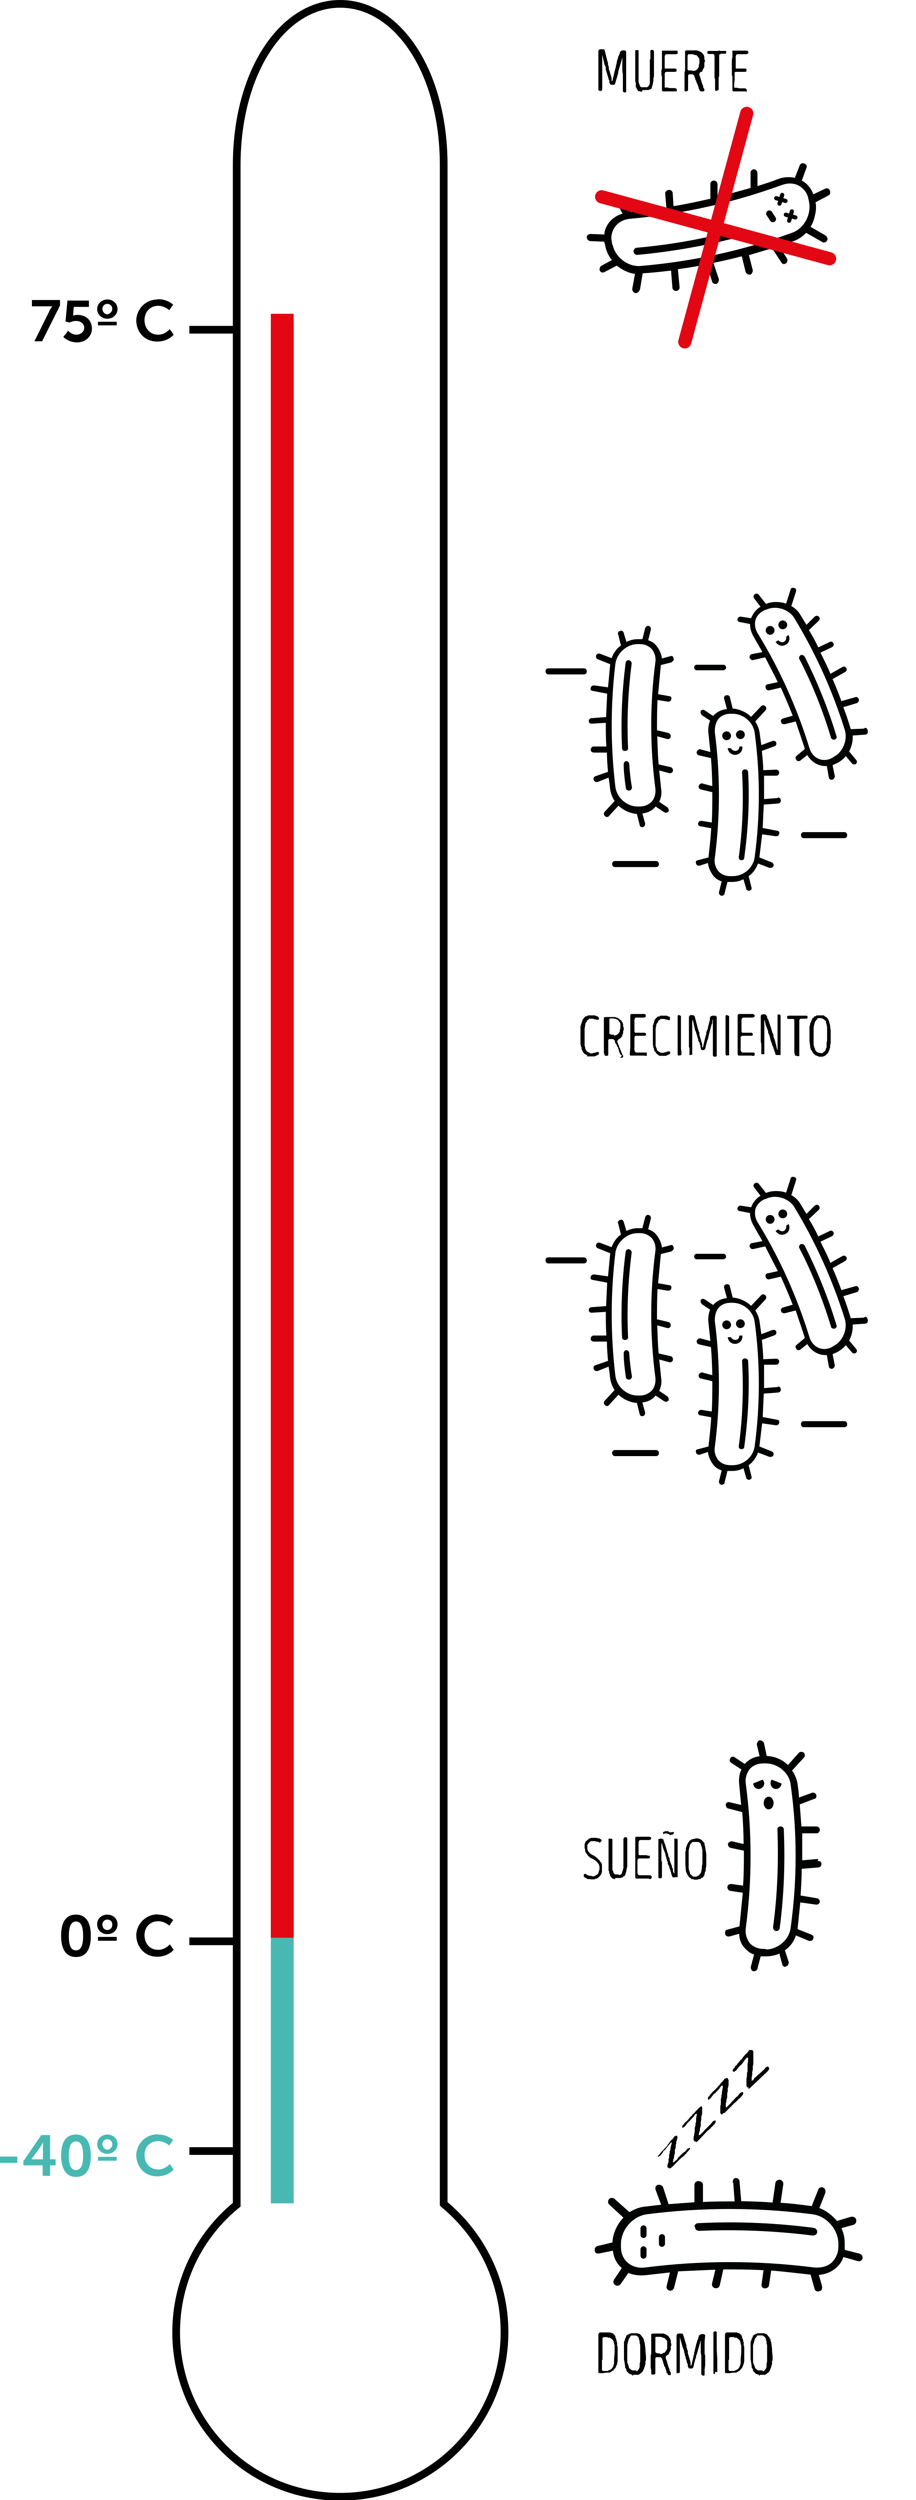 <svg xmlns="http://www.w3.org/2000/svg" height="908.3" width="332.8"><path fill="#48b9b2" d="M98.4 118.5h8.3v682h-8.3z"/><path fill="#e30613" d="M98.4 114h8.3v590h-8.3z"/><path d="M18 112.7l1-1.4h-7.4V109h10.2v2l-6.5 13h-2.8l5.6-11.3zM24.6 120s1.2 1.6 3.2 1.6c1.4 0 2.8-1 2.8-2.5s-1.3-2.5-3-2.5c-1.3 0-2.3.6-2.3.6l-1.5-.4.7-7.6h7.8v2.3h-5.5l-.2 2.5v.7s.6-.3 1.5-.3c3.4 0 5.3 2.2 5.3 5s-2.3 5-5.4 5c-3.2 0-5-2-5-2l1.6-2zM35.3 112.3c0-2 1.7-3.5 3.7-3.5s3.7 1.4 3.7 3.5c0 2-1.7 3.5-3.7 3.5s-3.7-1.5-3.7-3.5zm.3 4.6h6.8v1.3h-6.8V117zm5.2-4.7c0-1-.8-1.8-1.8-1.8s-1.8.8-1.8 1.8.8 2 1.8 2c1-.2 1.8-1 1.8-2zM57.4 108.7c3.6 0 5.5 2 5.5 2l-1.4 2s-1.7-1.6-4-1.6c-3.2 0-5 2.5-5 5.2 0 2.8 1.8 5.3 5 5.3 2.5 0 4.2-2 4.2-2l1.4 2s-2 2.5-6 2.5c-4.5 0-7.6-3.4-7.6-7.8.2-4.2 3.5-7.5 7.8-7.5zM22.2 703.3c0-4.3 1.3-7.7 5.4-7.7 4 0 5.4 3.4 5.4 7.7 0 4.3-1.3 7.7-5.4 7.7-4 0-5.4-3.4-5.4-7.7zm8 0c0-3-.6-5.2-2.6-5.2s-2.6 2.4-2.6 5.3c0 3 .6 5.2 2.6 5.2s2.6-2.3 2.6-5.2zM35.3 699c0-2 1.7-3.4 3.7-3.4s3.7 1.4 3.7 3.5c0 2.2-1.7 3.6-3.7 3.6s-3.7-1.4-3.7-3.5zm.3 4.7h6.8v1.4h-6.8v-1.3zm5.2-4.6c0-1-.8-1.7-1.8-1.7s-1.8.8-1.8 1.8c0 1.2.8 2 1.8 2s1.8-.7 1.8-2zM57.4 695.6c3.6 0 5.5 2 5.5 2l-1.4 2s-1.7-1.6-4-1.6c-3.2 0-5 2.4-5 5 0 3 1.8 5.4 5 5.4 2.5 0 4.2-2 4.2-2l1.4 2s-2 2.5-6 2.5c-4.5 0-7.6-3.5-7.6-8 .2-4 3.5-7.4 7.8-7.4z"/><g fill="#48b9b2"><path d="M0 783.5h6.3v2.3H0v-2.3zM8.6 785l6.4-9.3h3.2v8.8h2v2.2h-2v3.8h-2.7v-3.8h-7V785zm7-.5V780v-1.7l-.7 1.4-3.5 4.8h4zM22.2 783.2c0-4.3 1.3-7.7 5.4-7.7 4 0 5.4 3.4 5.4 7.7 0 4.3-1.3 7.7-5.4 7.7-4 0-5.4-3.6-5.4-7.8zm8 0c0-3-.6-5.2-2.6-5.2s-2.6 2.3-2.6 5.2c0 3 .6 5.2 2.6 5.2s2.6-2.3 2.6-5.2zM35.3 779c0-2 1.7-3.5 3.7-3.5s3.7 1.4 3.7 3.5c0 2-1.7 3.5-3.7 3.5s-3.7-1.4-3.7-3.5zm.3 4.6h6.8v1.4h-6.8v-1.4zm5.2-4.6c0-1-.8-1.8-1.8-1.8s-1.8.8-1.8 1.8.8 2 1.8 2 1.8-1 1.8-2zM57.4 775.5c3.6 0 5.5 2 5.5 2l-1.4 2s-1.7-1.6-4-1.6c-3.2 0-5 2.3-5 5 0 2.8 1.8 5.3 5 5.3 2.5 0 4.2-2 4.2-2l1.4 2s-2 2.5-6 2.5c-4.5 0-7.6-3.4-7.6-7.8.2-4.2 3.5-7.5 7.8-7.5z"/></g><path stroke-miterlimit="10" fill="none" stroke="#000" stroke-width="2.8" d="M68.8 119.8H86M68.8 705.3H86M68.8 781.5H86M161.2 800.7V60c0-34-16.8-58.6-37.6-58.6S86 26 86 60V801c-13.5 11-22 27.6-22 46.4 0 33 26.6 59.7 59.6 59.7s59.7-26.8 59.7-59.8c0-18.8-8.7-35.5-22-46.5z"/><path d="M242.8 787.5h-.3v-.2-.3-.3-.3l.2-.3v-.2l.2-.4v-.3-1c.2 0 .2-.2.2-.4v-.3c0-.5 0-.7.2-1.2v-.2-.3l.3-1v-.4l.5-2h-.2s-.2 0-.3.2l-.7.8c0 .2-.2.3-.4.5l-1 1.3c-.2 0-.3.2-.5.4l-.2.4-1 1.3c-.3 0-.4 0-.5.3h-.3v-.2l.3-.4c0-.2.2-.2.4-.4 0-.2.2-.2.3-.4 0-.2.2-.3.4-.4 0-.2.2-.3.4-.4 0-.2.2-.3.3-.4l1.2-1.3.3-.4c0-.3.2-.4.4-.6l.7-1 .3-.3s.2 0 .4-.3l.7-1c.3 0 .3 0 .5-.2h.3l.2.4v.7s0 .2-.2.3v.4l-.2.3v.3c0 .4 0 .6-.2 1v1l-.3.7v1.3l-.3 1v.6l-.3.7c0 .4 0 .6-.2 1 .2 0 .3 0 .5-.2.2 0 .3 0 .4-.3l.5-.4c.2 0 .2-.2.4-.4 0-.3 0-.4.3-.5l1.4-1.4c.2 0 .3-.2.4-.3l.7-.5.8-1c.2 0 .3 0 .5-.2h.4v.3c0 .2-.2.3-.4.5l-.3.4-.6.6c0 .2 0 .2-.3.4-.2 0-.2.2-.4.4l-.4.4-.5.4c-.2 0-.2.2-.4.3l-3 3-.7.6c-.3 0-.3 0-.5.2zM252.7 778h-.4v-.2c-.2 0-.2-.2-.3-.3v-.4-.2-.3-.4s.2 0 .2-.3v-.4-.3c.2-.4.2-.6.2-1v-.6-.4l.3-1.2v-.3-.3c.2-.4.2-.7.2-1v-.4c0-.8.2-1.2.3-2h-.2-.3l-.7 1-.4.4-1.2 1.3-.4.3c0 .2-.2.2-.3.4l-1 1.3c-.3 0-.4.2-.6.4h-.2v-.2-.3c0-.2 0-.3.2-.5l.4-.4c0-.2.2-.2.3-.4 0-.2.2-.3.4-.4l.5-.4c0-.2.2-.3.3-.4l1-1.2c.2 0 .3-.2.4-.3 0-.2.2-.3.4-.5l.8-.8c0-.2.2-.2.3-.4l.4-.4 1-1s.2 0 .3-.2h.3l.2.2v2.5l-.3 1v1.1l-.2.8v1.3l-.3 1.2v.7l-.3.6c0 .4 0 .6-.2 1h.5l.4-.5s.2 0 .4-.3l.4-.4.4-.5 1.4-1.4.4-.4.6-.6.8-1c.2 0 .3 0 .5-.2h.4v.5c0 .2 0 .3-.2.5 0 .2-.2.2-.3.4l-.6.6c0 .2-.2.2-.4.4l-.4.4c0 .2-.2.2-.4.4l-.4.4c-.2 0-.2.2-.4.3l-3 3.2-.7.6-.3.2zM262.4 768.2h-.4v-.2c-.2 0-.2-.2-.3-.3v-.4-.3-.3-.4-.4-.5-.3c.2-.4.2-.6.2-1v-.6-.4c0-.5 0-.7.2-1.2v-.3-.3c.2-.4.2-.7.2-1v-.4c.2-.8.3-1.2.3-2 0-.2 0-.2-.2-.2l-.4.2-.6.8c0 .2-.2.3-.4.5l-1.2 1.3c-.2 0-.2.2-.4.3 0 0-.2 0-.3.3l-1 1.3c-.2 0-.3.2-.5.4h-.4v-.2-.3c0-.2 0-.3.2-.5l.4-.4c0-.2.2-.2.3-.4 0-.2 0-.2.3-.4l.4-.4c0-.2.2-.3.4-.4l1.2-1.2.3-.3c0-.2.2-.3.4-.5l.7-.8c0-.2.2-.2.3-.4l.4-.4.8-1c.2 0 .3 0 .5-.2h.4c.2 0 .2 0 .3.2 0 .2 0 .3.2.4v2.1l-.3 1v1.1l-.2.8v1.3l-.3 1.2v.7c-.2.2-.2.3-.2.6v1.2c.3 0 .3 0 .5-.2l.4-.4c0-.2.2-.2.4-.4l.4-.4.4-.5 1.4-1.5.4-.4c.2 0 .3-.2.6-.5l.8-1c.2 0 .3 0 .5-.2h.5v.5c0 .2 0 .3-.2.5 0 .2-.2.2-.3.4l-.6.6c0 .2-.2.2-.4.4-.2 0-.2.2-.4.4l-.5.5-.4.4-.3.2-3 3-.7.7c-.4 0-.5 0-.6.2zM272 758.4h-.5v-.3c-.2 0-.2 0-.3-.3v-.5-.4-.3-.4-.3-.4-.3l.2-1v-.6-.4c.2-.5.2-.7.2-1.2v-.4-.3-1-.4c.2-1 .2-1.3.2-2.2l-.2-.2-.4.2-.7.8c0 .2-.2.3-.3.5l-1 1.3c-.3 0-.3.2-.5.3 0 .2-.2.2-.3.4l-1 1.3c-.3 0-.4.2-.6.4h-.4l-.2-.3v-.3l.3-.6c.2 0 .2 0 .4-.3 0-.2 0-.3.2-.4 0-.2.2-.3.4-.4l.4-.5c0-.2.2-.3.3-.4l1-1.2c.2 0 .3-.2.4-.3 0-.2.2-.3.3-.5l.8-1 .3-.3.5-.4.7-1h1.2c0 .3.2.4.3.6v4.6l-.2.7v1.4c-.2.4-.2.7-.2 1v.8l-.2.7v1.3c.3 0 .3 0 .5-.2l.4-.4c0-.3 0-.3.3-.5.2 0 .2-.2.4-.3l.4-.4 1.5-1.3.4-.4.5-.4.8-1 .6-.2.4.2c0 .2 0 .3.2.5 0 .3-.2.4-.3.6 0 .2-.2.2-.3.4l-.6.6-.4.4c-.2 0-.3.2-.4.3 0 .2-.2.2-.4.4l-.4.4-.4.4-3.2 3-.6.6-.6.4z"/><g><path d="M217.6 862.4l-.2-.4V848l.2-.3.3-.3h3.7l.6.2.6.2.6.7.2.4v.3l.4 1v.4l.2.4v1.2l.2.4v5.4l-.2.6v.4l-.2.3-.4 1-.2.2-.2.2-.3.3v.3h-.4l-.3.3-.3.2-.5.2h-1.1l-1.3.2h-1l-.4-.2zm3.2-1l.3-.2.7-.3.3-.2.2-.2.2-.3.2-.3.2-.6.2-.6V857.2l.2-2.4V852l-.2-.4v-.3l-.2-.7-.3-.5-.2-.2-.3-.2-.2-.2-.3-.2h-.7l-.3-.2h-1.3l-.4.3v7.8l-.2.3v3.5l.3.4H220.6zM229.6 862.7h-.3l-.3-.2h-.3l-.5-.5-.4-.4-.2-.3v-.3l-.3-.6-.2-.3v-.6l-.4-2.4v-6.2l.4-1v-.2l.2-.4.2-.2v-.4l.3-.3.3-.2h.2l.3-.3h.3l.3-.2h2.5l.3.2h.3l.5.4.2.3.4.5.4.6.2.6v.3l.2.4.3 2.4v.7l.2 2v1.4l-.2.4v1l-.2.6-.2.7-.4 1-.3.5-.3.3-.3.2-.5.4-.4.2h-1.9v.5zm1.6-1.2h.3l.2-.3.2-.2.3-.5.2-.6v-1.1l.2-.8V852l-.2-.7v-.8l-.2-.3v-.4l-.2-.4v-.3l-.6-.4-.3-.2h-1.8l-.2.3-.4.6-.3.5-.3 1.2-.2 1V858.3l.4 1 .2.7v.3l.6.5.3.2.3.2h1.5zM242.7 862.5l-.4-.3-.2-.4v-.5l-.2-.3v-.3l-.2-.3v-.3l-.2-.2-.3-.6v-.3l-.3-.7v-.3l-.3-.7v-.3l-.3-.3-.2-.3H238.4l-.3.3v5.7l-.4.3h-.7l-.4-.2V861l-.2-.7v-4.5l.2-.6V848l.5-.2h4l.3.2h.3l.3.2.5.3.3.2.2.3.2.2v.2l.3.3.2.7v.7l.2.5v.5l-.2.4v1.2l-.3.6-.2.4-.2.3v.3l-.3.2-.3.2-.3.2-.2.2v.8l.5 1.3v.3l.2.4v.3l.2.3v.3l.2.4.3.8v.4l.4.5v1h-1zm-3-7.3h.8l.3-.2.3-.2h.3l.3-.3.5-.8.2-.4v-2.8l-.7-.8-.3-.3h-.3l-.4-.2-.8-.2h-1.6l-.2.2v5.3l.3.3.4.2h1zM246 862.4l-.2-.4V848.5l.2-.5.4-.2h1.5l.3.4 1.2 4v.6l.2.4v.3l.3.6v.8l1 3.3v1.2h.3l.8-3.5.2-.7v-.6l.2-.3v-.3l.4-1.6v-.2l.6-2 .3-.6v-.4l.2-.3v-.3l.3-.3.6-.3h.9l.3.2.2.2-.2 2.4v4.3l.2.7v3.5l-.2 1.5v2.1l-.3.2h-.3l-.4-.2-.2-.2V856l-.2-1.3V849.5v.9l-.2.3v.3l-1.3 4.5-.2.3v.7l-.2.3-.6 2.3v.3l-.2.4v.3l-.4.4h-1.1l-.3-.3-.2-.6v-.7l-.2-.2-.2-.6v-.3l-.2-.6-.2-.5v-.4l-.3-.7v-.4l-.2-.4v-.3l-.2-.8-.4-1-1-3.6v12.9l-.5.2h-.3l-.2-.2zM259.8 862.5h-.4l-.2-.4V847.3l.4-.3h.6l.2.4v6.2l.2 3.4v4.8h-.9zM263.6 862.4l-.2-.4V848l.2-.3.3-.3h3.7l.6.2.6.2.6.7.2.4v.3l.4 1v.4l.2.4v1.2l.2.4v5.4l-.2.6v.4l-.2.3-.4 1-.2.2-.2.2-.3.3v.3h-.4l-.3.3-.3.2-.5.2h-1.1l-1.3.2h-1l-.4-.2zm3.2-1l.3-.2.7-.3.3-.2.2-.2.2-.3.2-.3.2-.6.2-.6V857.2l.2-2.4V852l-.2-.4v-.3l-.2-.7-.3-.5-.2-.2-.3-.2-.2-.2-.3-.2h-.7l-.3-.2h-1.3l-.4.3v7.8l-.2.3v3.5l.3.4H266.6zM275.6 862.7h-.3l-.3-.2h-.3l-.5-.5-.4-.4-.2-.3v-.3l-.3-.6-.2-.3v-.6l-.4-2.4v-6.2l.4-1v-.2l.2-.4.2-.2v-.4l.3-.3.3-.2h.2l.3-.3h.3l.3-.2h2.5l.3.2h.3l.5.4.2.3.4.5.4.6.2.6v.3l.2.4.3 2.4v.7l.2 2v1.4l-.2.4v1l-.2.6-.2.7-.4 1-.3.5-.3.3-.3.2-.5.4-.4.2h-1.9v.5zm1.5-1.2h.4l.2-.3.2-.2.4-.5.2-.6v-1.1l.2-.8V852l-.2-.7v-.8l-.2-.3v-.4l-.2-.4-.2-.3-.5-.4-.3-.2H275v.3l-.5.6-.3.5-.3 1.2-.3 1V858.3l.4 1 .3.7v.3l.6.5.2.2.3.2h1.6z"/></g><g><path d="M252.5 809c0 1 .7 1.5 1.5 1.5 13.8-.6 27.7 0 41.3 1.7.8 0 1.5-.4 1.6-1.2v-.2c0-.7-.6-1.3-1.3-1.4-13.8-1.8-28-2.4-41.8-1.7-1 0-1.5.6-1.5 1.4z" fill="#010202"/><path d="M266.4 793l.5 6.8c-4 0-7.7 0-11.5.2v-6.2c0-.8-.8-1.4-1.6-1.4-1 0-1.5.7-1.5 1.5v6.2l-9.4.7-2-6.2c-.4-.7-1.2-1-2-.8-.6.3-1 1-.7 1.8l2 5.4-6 .7c-2 .2-3.8 1-5.5 2l-5.4-4.8c-.6-.5-1.5-.5-2 0-.5.7-.5 1.6 0 2l5.2 4.8c-2.3 2.4-3.8 5.6-4 9l-5.4 1.3c-.8.2-1.2 1-1 1.7 0 .8.8 1.2 1.6 1l5-1c.2 2.4 1.3 4.7 3.2 6.3l-2.8 4.2c-.4.7-.3 1.5.4 2 .7.4 1.5.3 2-.4l2.8-4c2 .8 4 1 6.3.8l8.8-1-1.2 5c-.2.7.3 1.4 1 1.6.8.2 1.5-.3 1.7-1l1.5-6 13.5-.6-1.2 5c-.2.8.3 1.5 1 1.7 1 .2 1.6-.3 1.8-1l1.3-5.8c4.8 0 9.7 0 14.6.3l-.7 5c-.2.8.3 1.5 1 1.6 1 0 1.6-.4 1.7-1.2l.8-5.3c4.8.4 9.5 1 14.3 1.5l1.4 5c.2 1 1 1.3 1.8 1 .6 0 1-.6 1-1.3v-.4l-1.2-4.2c2.3-.2 4.5-1 6.2-2.5 1.2-1 2.2-2.3 2.7-4l5.3 1.5c.8.2 1.5-.3 1.7-1v-.4c0-.5-.4-1-1-1.3l-5.5-1.4V815c0-2-.4-3.8-1.2-5.5l4.4-1.2c.6-.2 1-.8 1-1.4v-.5c-.3-.8-1-1.2-2-1l-5 1.5c-1.7-2-4-3.8-6.4-4.7l2.2-5.6v-.5c0-.6-.2-1-.8-1.3-.7-.4-1.6 0-1.8.7l-2.4 6c-3.8-.5-7.5-1-11.3-1.2l1-6.8v-.2c0-.7-.6-1.3-1.3-1.4-.8 0-1.5.5-1.6 1.3l-1 7c-3.7-.3-7.5-.4-11.4-.5l-.6-7c0-1-.8-1.5-1.5-1.4-.6 0-1 .8-1 1.6zm38.2 22.2v1c0 2.4-1 4.4-2.4 5.8-1.7 1.5-4 2-6.4 1.8-20.4-2.6-41-2.6-61.4 0-2.5.3-4.7-.3-6.4-1.8-1.6-1.4-2.4-3.4-2.4-5.7v-1c0-5.2 4.2-10 9.2-10.8 20-2.6 40.5-2.6 60.6 0 5 .7 9.2 5.6 9.2 10.7z" fill="#010202"/><path stroke-miterlimit="10" fill="none" stroke="#010202" stroke-width="2.2" stroke-linecap="round" stroke-linejoin="round" d="M233.8 819.5v-2.3M240.5 815.2v-2.4M233.8 812v-2.4"/></g><g transform="translate(-257.4 -194.483)" fill="#010202"><path d="M486 434.3c-.7 0-1.2.3-1.3 1-1.3 10.2-1.8 20.7-1.3 31 0 .7.5 1 1 1h.2c.6 0 1-.4 1-1-.5-10.3 0-20.6 1.3-30.8 0-.6-.5-1-1-1.2zM486 472c0-.5-.6-1-1-1-.7 0-1 .7-1 1.2 0 3 .4 5.8.8 8.7 0 .4.5.8 1 .8h.2c.6 0 1-.6 1-1.2-.5-2.7-.8-5.6-1-8.5z"/><path d="M501.4 435c.6-.3 1-.8.7-1.4 0-.6-.6-1-1.2-.7l-3 .8c-.2-1.7-1-3.3-2-4.6-.8-1-1.8-1.6-3-2l1-4c0-.5-.2-1-.8-1.2-.6-.2-1 .2-1.3.8l-1 4H489c-1.4 0-2.8.4-4 1l-1-3.3c-.2-.6-.7-1-1.3-.7-.6.2-1 .7-.7 1.3l1 4c-1.5 1-2.7 2.7-3.4 4.6l-4.2-1.6c-.5-.2-1.2 0-1.4.6-.2.5 0 1.2.6 1.4l4.5 1.8-.8 8.4-5-.7c-.7 0-1.2.3-1.3 1-.2.5.2 1 .8 1l5.2 1-.4 8.5-5.3.4c-.6 0-1 .6-1 1 0 .7.5 1 1 1h.2l5-.3c0 3 0 5.8.2 8.6H473c-.5 0-1 .6-1 1.2s.6 1 1.2 1h4.7c0 2.3.2 4.6.4 7l-4.6 1.6c-.6.2-.8.8-.6 1.4.2.4.6.7 1 .7h.4l4-1.6c.3 1.4.4 3 .6 4.3.2 1.5.8 3 1.6 4.2l-3.7 4c-.3.4-.3 1 .2 1.5.2.2.5.3.7.3.2 0 .5 0 .7-.3l3.5-3.8c1.8 1.7 4.2 2.8 6.7 3l1 4c0 .5.5.8 1 .8.7 0 1-.7 1-1.3l-1-3.7c2-.2 3.6-1 4.8-2.5l3 2 .7.3c.3 0 .7-.2 1-.5.2-.5 0-1-.4-1.5l-3-2c.7-1.5 1-3 .7-4.8l-.7-6.6 3.7 1h.3c.5 0 1-.4 1-1 0-.5-.2-1-.8-1.2l-4.4-1c-.3-3.4-.4-6.8-.5-10.2l3.7 1h.2c.5 0 1-.4 1-1 0-.5-.2-1-.8-1.2l-4.2-1c0-3.7 0-7.3.2-11l3.7.6h.3c.5 0 1-.4 1-1 .2-.5-.2-1-.8-1l-4-.7 1-10.6 4-1zM490 487.5h-1c-3.7 0-7.4-3-8-7-1.8-15-1.8-30 0-45 .6-3.8 4.2-7 8-7h1c1.6 0 3 .6 4.2 1.8 1 1.2 1.6 3 1.3 4.8-2 15.2-2 30.6 0 45.8.2 1.8-.2 3.5-1.3 4.8-1 1-2.5 1.8-4.3 1.8zM528 474c-.5 0-1 .5-1 1 .6 10.4.2 20.7-1.2 31 0 .5.3 1 1 1 .5 0 1-.3 1-.8 1.4-10.3 2-20.8 1.4-31.2 0-.5-.5-1-1-1z"/><path d="M540 484.4l-5 .4v-8.5h4.5c.6 0 1-.6 1-1.2 0-.5-.5-1-1-1l-4.8.2c0-2.4-.3-4.7-.5-7l4.6-1.7c.6-.2.8-.8.6-1.4-.2-.5-.8-.7-1.4-.5l-4 1.5-.6-4.4c-.2-1.5-.8-3-1.6-4.2l3.7-4c.4-.4.4-1 0-1.5-.5-.5-1.2-.5-1.6 0l-3.6 3.8c-1.8-1.7-4.2-2.8-6.7-3l-1-4c0-.6-.7-1-1.3-.8-.6 0-1 .7-.8 1.3l1 3.7c-2 .2-3.7 1-5 2.5l-3-2c-.5-.4-1.2-.3-1.5.2-.2.5 0 1 .4 1.5l3 2c-.6 1.5-.8 3-.6 4.8l.7 6.6-3.7-1c-.6 0-1 .3-1.3 1 0 .5.2 1 .8 1.2l4.4 1c.3 3.4.4 6.8.5 10.2l-3.7-1c-.6 0-1 .3-1.3 1 0 .5.2 1 .8 1.2l4.2 1c0 3.7 0 7.3-.2 11l-3.8-.6c-.6 0-1 .3-1.2 1 0 .5.3 1 1 1l3.8.7c-.2 3.6-.6 7-1 10.6l-3.8 1c-.6 0-1 .6-.7 1.2 0 .5.6.8 1 .8h.3l3-1c.2 1.8 1 3.4 2 4.7.8 1 1.8 1.6 3 2l-1 4c0 .5.2 1 .8 1.2h.3c.5 0 1-.4 1-1l1-4h1.6c1.5 0 3-.3 4.2-1l1 3.4c0 .5.5.8 1 .8h.2c.6-.2 1-.7.7-1.3l-1-4c1.5-1 2.7-2.7 3.4-4.6l4.2 1.6h.4c.4 0 .8-.2 1-.6.2-.5 0-1.2-.6-1.4l-4.5-1.8 1-8.4 5 .7h.2c.5 0 1-.4 1-1 .2-.5-.2-1-.8-1l-5.2-1 .4-8.5 5.2-.4c.6 0 1-.6 1-1 0-.8-.5-1.2-1-1.2zm-16.5 28.4h-.8c-1.7 0-3.2-.6-4.3-1.8-1-1.2-1.6-3-1.3-4.8 2-15.2 2-30.6 0-45.8 0-1.8.3-3.5 1.4-4.8 1-1.2 2.6-1.8 4.3-1.8h.8c3.8 0 7.5 3 8 7 2 15 2 30 0 45-.5 4-4 7-8 7zM549.7 433c-.3-.5-1-.7-1.4-.5-.5.3-.7 1-.5 1.4 4.7 9 8.5 18.7 11.5 28.5 0 .5.6.8 1 .8h.3c.6-.2 1-.8.7-1.3-3-10-7-19.8-11.6-29z"/><path d="M571.3 459.2l-4.8.2c-.8-2.7-1.7-5.4-2.7-8l5-1.5c.5-.3.8-1 .6-1.4-.2-.6-.8-1-1.3-.7l-5 1.4c-1-2.7-2-5.3-3.2-8l4.6-2.6c.5-.3.7-1 .4-1.4-.3-.5-1-.7-1.4-.4l-4.4 2.5c-1-2.6-2.4-5.2-3.6-7.7l4.2-2c.5-.3.8-1 .5-1.4-.2-.5-.8-.8-1.3-.5l-4.2 2c-1-2.2-2.2-4.3-3.4-6.3l3.6-3.4c.4-.4.4-1 0-1.5-.4-.4-1-.4-1.5 0l-3 3-2.3-3.8c-.8-1.3-2-2.4-3.2-3l1.7-5.3c.2-.6 0-1.2-.7-1.3-.6-.2-1.2 0-1.3.7l-1.6 5c-1-.4-2.3-.6-3.6-.6-1.3 0-2.6.2-3.7.7l-2.6-3.3c-.4-.5-1-.6-1.5-.2-.5.4-.6 1-.2 1.5l2.3 3c-1.6 1-2.8 2.5-3.4 4.2l-3.8-.6c-.6 0-1 .3-1.2 1 0 .5.3 1 1 1l3.6.7c0 1.5.4 3 1.3 4.6l3.2 5.6-3.7.7c-.6 0-1 .7-1 1.2.2.5.6 1 1 1h.3l4.4-1 4.6 9-3.7.8c-.5 0-1 .7-.7 1.2 0 .5.5 1 1 1h.2l4.3-1c1.5 3.4 3 6.8 4.3 10.2l-3.5 1c-.6.2-1 .7-.7 1.3 0 .5.6.8 1 .8h.3l4-1c1 3.2 2.3 6.6 3.3 10l-3 2.5c-.5.4-.5 1 0 1.5 0 .3.4.4.7.4.2 0 .5 0 .7-.2l2.5-2c1.4 2.4 3.8 4 6.6 4h.5l.7 4c0 .5.5 1 1 1h.2c.6-.2 1-.7 1-1.3l-.8-4 .8-.4.7-.3c1.2-.6 2.4-1.5 3.3-2.6l2.2 2.6c.2.3.5.4.8.4.2 0 .5 0 .7-.2.4-.4.5-1 0-1.5l-2.5-3c1-1.8 1.4-3.8 1.3-5.8l4.5-.3c.6 0 1-.5 1-1 0-1-.4-1.5-1-1.5zM560 469.7l-.6.3c-.8.4-1.7.6-2.5.6-2.5 0-4.6-1.7-5.4-4.3-4.5-14.6-10.8-28.7-18.8-41.7-1-1.6-1.2-3.3-.8-5 .5-1.4 1.6-2.6 3-3.3l.8-.3c1-.4 2-.7 3.2-.7 2.8 0 5.6 1.4 7 3.6 7.8 12.8 14 26.6 18.5 41 1 3.8-1 8.2-4.4 9.7zM469.6 437.3h-13c-.6 0-1 .5-1 1 0 .7.4 1.2 1 1.2h13c.6 0 1-.5 1-1 0-.8-.5-1.2-1-1.2zM564.2 496.8h-14.8c-.6 0-1 .5-1 1 0 .7.4 1.2 1 1.2h14.8c.6 0 1-.5 1-1 0-.7-.4-1.2-1-1.2zM520 438c.7 0 1.2-.4 1.2-1s-.5-1-1-1h-9.6c-.6 0-1 .4-1 1s.4 1 1 1h9.5zM495.8 507.3h-15c-.6 0-1 .5-1 1 0 .7.4 1.2 1 1.2h15c.6 0 1-.5 1-1 0-.7-.4-1.2-1-1.2z"/><circle cx="537.2" cy="423.5" r="1.6"/><circle cx="541.8" cy="421.5" r="1.6"/><path d="M543 425.7c.2.7 0 1.5-.8 2-.7.3-1.5 0-2-.6l-1 .6c.8 1.3 2.4 1.8 3.7 1 1.2-.6 1.7-2.2 1-3.5l-1 .7z"/><circle cx="521.4" cy="461.8" r="1.6"/><circle cx="526.4" cy="461.4" r="1.6"/><path d="M526 465.8c0 .8-.5 1.4-1.3 1.5-.8 0-1.5-.4-1.7-1h-1.2c.2 1.6 1.5 2.6 3 2.4 1.5-.2 2.5-1.5 2.3-3h-1z"/></g><g transform="translate(-257.4 -146.483)" fill="#010202"><path d="M486 600.3c-.7 0-1.2.3-1.3 1-1.3 10.2-1.8 20.7-1.3 31 0 .7.5 1 1 1h.2c.6 0 1-.4 1-1-.5-10.3 0-20.6 1.3-30.8 0-.6-.5-1-1-1.2zM486 638c0-.5-.6-1-1-1-.7 0-1 .7-1 1.2 0 3 .4 5.8.8 8.7 0 .4.5.8 1 .8h.2c.6 0 1-.6 1-1.2-.5-2.7-.8-5.6-1-8.5z"/><path d="M501.4 601c.6-.3 1-.8.7-1.4 0-.6-.6-1-1.2-.7l-3 .8c-.2-1.7-1-3.3-2-4.6-.8-1-1.8-1.6-3-2l1-4c0-.5-.2-1-.8-1.2-.6-.2-1 .2-1.3.8l-1 4H489c-1.4 0-2.8.4-4 1l-1-3.3c-.2-.6-.7-1-1.3-.7-.6.2-1 .7-.7 1.3l1 4c-1.5 1-2.7 2.7-3.4 4.6l-4.2-1.6c-.5-.2-1.2 0-1.4.6-.2.5 0 1.2.6 1.4l4.5 1.8-.8 8.4-5-.7c-.7 0-1.2.3-1.3 1-.2.5.2 1 .8 1l5.2 1-.4 8.5-5.3.4c-.6 0-1 .6-1 1 0 .7.5 1 1 1h.2l5-.3c0 3 0 5.8.2 8.6H473c-.5 0-1 .6-1 1.2s.6 1 1.2 1h4.7c0 2.3.2 4.6.4 7l-4.6 1.6c-.6.2-.8.8-.6 1.4.2.4.6.7 1 .7h.4l4-1.6c.3 1.4.4 3 .6 4.3.2 1.5.8 3 1.6 4.2l-3.7 4c-.3.4-.3 1 .2 1.5.2.2.5.3.7.3.2 0 .5 0 .7-.3l3.5-3.8c1.8 1.7 4.2 2.8 6.7 3l1 4c0 .5.5.8 1 .8.7 0 1-.7 1-1.3l-1-3.7c2-.2 3.6-1 4.8-2.5l3 2 .7.3c.3 0 .7-.2 1-.5.2-.5 0-1-.4-1.5l-3-2c.7-1.5 1-3 .7-4.8l-.7-6.6 3.7 1h.3c.5 0 1-.4 1-1 0-.5-.2-1-.8-1.2l-4.4-1c-.3-3.4-.4-6.8-.5-10.2l3.7 1h.2c.5 0 1-.4 1-1 0-.5-.2-1-.8-1.2l-4.2-1c0-3.7 0-7.3.2-11l3.7.6h.3c.5 0 1-.4 1-1 .2-.5-.2-1-.8-1l-4-.7 1-10.6 4-1zM490 653.5h-1c-3.7 0-7.4-3-8-7-1.8-15-1.8-30 0-45 .6-3.8 4.2-7 8-7h1c1.6 0 3 .6 4.2 1.8 1 1.2 1.6 3 1.3 4.8-2 15.2-2 30.6 0 45.8.2 1.8-.2 3.5-1.3 4.8-1 1-2.5 1.8-4.3 1.8zM528 640c-.5 0-1 .5-1 1 .6 10.4.2 20.7-1.2 31 0 .5.3 1 1 1 .5 0 1-.3 1-.8 1.4-10.3 2-20.8 1.4-31.2 0-.5-.5-1-1-1z"/><path d="M540 650.4l-5 .4v-8.5h4.5c.6 0 1-.6 1-1.2 0-.5-.5-1-1-1l-4.8.2c0-2.4-.3-4.7-.5-7l4.6-1.7c.6-.2.8-.8.6-1.4-.2-.5-.8-.7-1.4-.5l-4 1.5-.6-4.4c-.2-1.5-.8-3-1.6-4.2l3.7-4c.4-.4.4-1 0-1.5-.5-.5-1.2-.5-1.6 0l-3.6 3.8c-1.8-1.7-4.2-2.8-6.7-3l-1-4c0-.6-.7-1-1.3-.8-.6 0-1 .7-.8 1.3l1 3.7c-2 .2-3.7 1-5 2.5l-3-2c-.5-.4-1.2-.3-1.5.2-.2.5 0 1 .4 1.5l3 2c-.6 1.5-.8 3-.6 4.8l.7 6.6-3.7-1c-.6 0-1 .3-1.3 1 0 .5.2 1 .8 1.2l4.4 1c.3 3.4.4 6.8.5 10.2l-3.7-1c-.6 0-1 .3-1.3 1 0 .5.2 1 .8 1.2l4.2 1c0 3.7 0 7.3-.2 11l-3.8-.6c-.6 0-1 .3-1.2 1 0 .5.3 1 1 1l3.8.7c-.2 3.6-.6 7-1 10.6l-3.8 1c-.6 0-1 .6-.7 1.2 0 .5.6.8 1 .8h.3l3-1c.2 1.8 1 3.4 2 4.7.8 1 1.8 1.6 3 2l-1 4c0 .5.2 1 .8 1.2h.3c.5 0 1-.4 1-1l1-4h1.6c1.5 0 3-.3 4.2-1l1 3.4c0 .5.5.8 1 .8h.2c.6-.2 1-.7.7-1.3l-1-4c1.5-1 2.7-2.7 3.4-4.6l4.2 1.6h.4c.4 0 .8-.2 1-.6.2-.5 0-1.2-.6-1.4l-4.5-1.8 1-8.4 5 .7h.2c.5 0 1-.4 1-1 .2-.5-.2-1-.8-1l-5.2-1 .4-8.5 5.2-.4c.6 0 1-.6 1-1 0-.8-.5-1.2-1-1.2zm-16.5 28.4h-.8c-1.7 0-3.2-.6-4.3-1.8-1-1.2-1.6-3-1.3-4.8 2-15.2 2-30.6 0-45.8 0-1.8.3-3.5 1.4-4.8 1-1.2 2.6-1.8 4.3-1.8h.8c3.8 0 7.5 3 8 7 2 15 2 30 0 45-.5 4-4 7-8 7zM549.7 599c-.3-.5-1-.7-1.4-.5-.5.3-.7 1-.5 1.4 4.7 9 8.5 18.7 11.5 28.5 0 .5.6.8 1 .8h.3c.6-.2 1-.8.7-1.3-3-10-7-19.8-11.6-29z"/><path d="M571.3 625.2l-4.8.2c-.8-2.7-1.7-5.4-2.7-8l5-1.5c.5-.3.8-1 .6-1.4-.2-.6-.8-1-1.3-.7l-5 1.4c-1-2.7-2-5.3-3.2-8l4.6-2.6c.5-.3.7-1 .4-1.4-.3-.5-1-.7-1.4-.4l-4.4 2.5c-1-2.6-2.4-5.2-3.6-7.7l4.2-2c.5-.3.8-1 .5-1.4-.2-.5-.8-.8-1.3-.5l-4.2 2c-1-2.2-2.2-4.3-3.4-6.3l3.6-3.4c.4-.4.4-1 0-1.5-.4-.4-1-.4-1.5 0l-3 3-2.3-3.8c-.8-1.3-2-2.4-3.2-3l1.7-5.3c.2-.6 0-1.2-.7-1.3-.6-.2-1.2 0-1.3.7l-1.6 5c-1-.4-2.3-.6-3.6-.6-1.3 0-2.6.2-3.7.7l-2.6-3.3c-.4-.5-1-.6-1.5-.2-.5.4-.6 1-.2 1.5l2.3 3c-1.6 1-2.8 2.5-3.4 4.2l-3.8-.6c-.6 0-1 .3-1.2 1 0 .5.3 1 1 1l3.6.7c0 1.5.4 3 1.3 4.6l3.2 5.6-3.7.7c-.6 0-1 .7-1 1.2.2.5.6 1 1 1h.3l4.4-1 4.6 9-3.7.8c-.5 0-1 .7-.7 1.2 0 .5.5 1 1 1h.2l4.3-1c1.5 3.4 3 6.8 4.3 10.2l-3.5 1c-.6.2-1 .7-.7 1.3 0 .5.6.8 1 .8h.3l4-1c1 3.2 2.3 6.6 3.3 10l-3 2.5c-.5.4-.5 1 0 1.5 0 .3.4.4.7.4.2 0 .5 0 .7-.2l2.5-2c1.4 2.4 3.8 4 6.6 4h.5l.7 4c0 .5.5 1 1 1h.2c.6-.2 1-.7 1-1.3l-.8-4 .8-.4.7-.3c1.2-.6 2.4-1.5 3.3-2.6l2.2 2.6c.2.3.5.4.8.4.2 0 .5 0 .7-.2.4-.4.5-1 0-1.5l-2.5-3c1-1.8 1.4-3.8 1.3-5.8l4.5-.3c.6 0 1-.5 1-1 0-1-.4-1.5-1-1.5zM560 635.7l-.6.3c-.8.4-1.7.6-2.5.6-2.5 0-4.6-1.7-5.4-4.3-4.5-14.6-10.8-28.7-18.8-41.7-1-1.6-1.2-3.3-.8-5 .5-1.4 1.6-2.6 3-3.3l.8-.3c1-.4 2-.7 3.2-.7 2.8 0 5.6 1.4 7 3.6 7.8 12.8 14 26.6 18.5 41 1 3.8-1 8.2-4.4 9.7zM469.6 603.3h-13c-.6 0-1 .5-1 1 0 .7.4 1.2 1 1.2h13c.6 0 1-.5 1-1 0-.8-.5-1.2-1-1.2zM564.2 662.8h-14.8c-.6 0-1 .5-1 1 0 .7.4 1.2 1 1.2h14.8c.6 0 1-.5 1-1 0-.7-.4-1.2-1-1.2zM520 604c.7 0 1.2-.4 1.2-1s-.5-1-1-1h-9.6c-.6 0-1 .4-1 1s.4 1 1 1h9.5zM495.8 673.3h-15c-.6 0-1 .5-1 1 0 .7.4 1.2 1 1.2h15c.6 0 1-.5 1-1 0-.7-.4-1.2-1-1.2z"/><circle cx="537.2" cy="589.5" r="1.6"/><circle cx="541.8" cy="587.5" r="1.6"/><path d="M543 591.7c.2.7 0 1.5-.8 2-.7.3-1.5 0-2-.6l-1 .6c.8 1.3 2.4 1.8 3.7 1 1.2-.6 1.7-2.2 1-3.5l-1 .7z"/><circle cx="521.4" cy="627.8" r="1.6"/><circle cx="526.4" cy="627.4" r="1.6"/><path d="M526 631.8c0 .8-.5 1.4-1.3 1.5-.8 0-1.5-.4-1.7-1h-1.2c.2 1.6 1.5 2.6 3 2.4 1.5-.2 2.5-1.5 2.3-3h-1z"/></g><g><path d="M269.7 85.8c.7-.2 1-1 1-1.6-.3-.7-1-1-1.7-1-12.3 3.4-25 5.7-37.6 6.8-.6 0-1 .5-1.2 1v.4c0 .7.7 1.3 1.4 1.2 13-1.2 25.7-3.5 38-6.8z"/><path d="M232.5 105.3l1-6c3.4-.2 7-.6 10.3-1l.5 6.2c0 .7.7 1.3 1.4 1.2.7 0 1.3-.7 1.2-1.4l-.6-6.5c3.5-.5 7-1 10.4-1.8l2 6.2c0 .7 1 1 1.5 1 .7-.3 1-1 1-1.7l-2-6c3.4-.7 7-1.5 10.3-2.4l1.4 5.7c.2.7 1 1 1.6 1 .7-.2 1-1 1-1.6l-1.4-5.5 8.4-2.5 3.3 5c.3.7 1 1 1.7.5.6-.4.8-1.2.4-1.8l-2.8-4.5 5.2-1.8c1.8-.6 3.3-1.7 4.6-3l5.8 3.3c.6.4 1.4.2 1.8-.5.4-.6 0-1.4-.5-1.8l-5.5-3.2c.8-1.3 1.3-2.7 1.6-4.2.4-1.6.5-3.2.2-4.7L301 71c.6-.3.8-1 .5-1.8-.3-.7-1-1-1.8-.6l-4.2 2c-.8-2.2-2.3-4-4.2-5L293 61c.3-.6 0-1.3-.8-1.6-.7-.3-1.4 0-1.7.8l-1.7 4.4c-2-.4-4-.3-6 .4-2.5 1-5 1.8-7.6 2.6V63c0-.8-.5-1.4-1.2-1.5-.6 0-1.2.4-1.3 1v5.8l-12 3.3V67c0-.8-.6-1.4-1.3-1.4-.6 0-1.2.4-1.3 1v5.6c-4.4 1-9 2-13.4 2.7l-.3-4.7c0-.7-.7-1.3-1.4-1.2-.7 0-1.2.6-1.3 1v.5l.4 5c-4.3.6-8.6 1-13 1.5l-2.3-4.3c-.3-.6-1-1-1.8-.5-.5.2-.7.5-.8 1v.8l2 3.6c-3.4 1-6 3.6-6.6 7v.6l-5-.2c-.7 0-1.3.4-1.4 1v.2c0 .7.5 1.3 1.3 1.4l5 .2.3 1 .2 1c.4 1.7 1.2 3.3 2.3 4.7l-3.7 2c-.4.2-.6.5-.7 1-.2.2 0 .5 0 .8.3.6 1 1 1.8.5l4.4-2.3c2 1.6 4.2 2.7 6.6 3l-1 5.5c0 .7.5 1.4 1.2 1.5.7 0 1.3-.5 1.5-1.2zm-10-16.3l-.2-1c-.2-1-.3-2 0-3 .6-3 3.2-5.2 6.5-5.5 19-1.7 37.5-5.8 55.3-12.3 2.3-.8 4.4-.7 6.2.3 1.7 1 3 2.6 3.4 4.7l.2 1c.3 1.2.3 2.5 0 4-.7 3.3-3 6.3-6.2 7.4-17.6 6.4-36 10.4-54.6 12-4.7.6-9.5-3-10.5-7.6z"/><path stroke-miterlimit="10" fill="none" stroke="#010202" stroke-width="1.5" stroke-linecap="round" stroke-linejoin="round" d="M282 72l3.4 1"/><path stroke-miterlimit="10" fill="none" stroke="#010202" stroke-width="2.3" stroke-linecap="round" stroke-linejoin="round" d="M279.5 77.6l1.3 2"/><path stroke-miterlimit="10" fill="none" stroke="#010202" stroke-width="1.5" stroke-linecap="round" stroke-linejoin="round" d="M287.7 76.8l-1 3.4M289 79l-3.5-1M283.2 74l1-3.2"/><g><path d="M217.6 33l-.2-.4V18.5l.2-.4.4-.2h1.4l.3.4 1 4 .2.6v.7l.3.7v.7l1 3.3v1.1h.3l.8-3.5.2-.7V25l.2-.3v-.4l.4-1.6v-.3l.6-2 .3-.6.2-.4V19l.2-.2.2-.3.6-.2h.8l.3.2.2.3V33.4l-.4.2h-.2l-.4-.2-.2-.2v-6.1l-.2-1.3V20v1l-.2.3v.4l-1.3 4.4v.6l-.2.3v.3l-.7 2.3v.2l-.2.4v.3l-.4.3H222l-.4-.3-.2-.6v-.6l-.2-.3-.2-.6v-.3l-.2-.5-.2-.5v-.3l-.3-.7v-.3l-.2-.4v-1l-.5-1-.8-3.6V32.5l-.2.4-.4.2h-.2l-.2-.2zM233.2 33.3h-.3l-.7-.2h-.3l-.2-.3-.2-.3-.2-.2V32l-.3-.4V30l-.2-.3V18.2H232V29.8l.3.8.2.6.2.3.3.2h2.1l.5-.4.2-.3V31l.3-.6v-8.7l.2-.4V18.3l.5-.2h.3l.3.2.2.4V27.8l-.2.6v.9l-.2 1-.2 1-.2.3v.5l-.3.2-.2.2h-.2l-.6.2h-2zM245.4 33.2h-4.7l-.2-.4v-5.1l-.2-.4V25.5l.2-.4v-6.7h5.4l.3.2v.9l-.6.2H242l-.3.2-.2.5v4.5H245.3l.5.2v.8l-.4.2H242l-.3.2-.2.3V31.8h1.2l.4.2h2.2l.4.2.2.3v.6l-.4.2v-.3zM254.6 33.2l-.4-.3-.2-.5-.2-.5v-.3l-.2-.3V31l-.2-.2v-.3l-.4-.6v-.4l-.4-.6v-.3l-.3-.7v-.3l-.3-.3-.3-.3H250.3l-.3.4v5.3l-.2.3-.3.2H249l-.3-.2V26.3l.2-.6v-7.1l.4-.3h4l.3.2h.3l.3.2.5.2.3.2.2.3.2.2.3.4.2.7v.8l.2.4v.5l-.2.4V24.3l-.3.6-.2.3-.2.4v.3l-.3.2h-.3l-.3.3-.2.2v.7l.5 1.3v.3l.2.3v.4l.2.3v.3l.2.4.3.8v.4l.4.6V33l-.4.2h-.7zm-3-7.3l.4-.2h.6l.3-.3h.2l.3-.3.5-.8v-.8l.2-.3v-1.8l-.2-.3-.6-.8-.3-.3h-.5l-.8-.3H250v.2l-.2.3V25.3l.4.3h1.4zM260.4 33h-.4l-.2-.3v-4l-.2-.3v-8.2l-.2-.4-.3-.2H257.3l-.3-.2v-.7l.4-.2H261l.3-.2.3.2H263.8v1H262l-.4.2-.3.2V27.7l-.2.4V32.7h-.4v.3zM271 33.2H266.3l-.2-.4v-5.1l-.2-.4V21.6l.2-.8v-2.4h5.3l.3.2.2.2v.3l-.2.4-.5.2h-3.3l-.4.2-.2.5v4.5h3.5l.4.2v.8l-.4.2h-3.6l-.3.2V29l-.2 2v.4l.2.5h1.1l.5.2h2.3l.3.2.2.3v.6l-.4.2v-.3z"/></g><path stroke-miterlimit="10" fill="none" stroke="#e30613" stroke-width="4.8" stroke-linecap="round" stroke-linejoin="round" d="M218.6 71.5L301.4 94M248.8 124.2l22.5-83"/></g><g><path d="M213.5 383.5l-.6-.3-.6-.4-.2-.2-.2-.3-.2-.2v-.2l-.4-.7V380.5l-.2-.2-.2-1v-6.5l.2-.4v-.3l.2-.3v-.3l.2-.4v-.2l.2-.4.4-.6.2-.2.5-.5h.5l.3-.3h2.5l.6.3h.3l.4.3.2.4v.3l-.2.3h-.7l-.3-.2h-.6l-.3-.2H214v.2l-.4.2-.2.2-.2.2v.3l-.5.5v.3l-.3 1.7v6.1l.2.7v.3l.2.4v.2l.3.4.2.3h.3l.3.3h.2l.3.3H215.2l.5-.2h.5l.6-.3h.5l.3.2v.4l-.2.4-1.4.6h-2.8zM226 383.5l-.5-.3-.2-.4-.3-.5v-.3l-.2-.3v-.4l-.2-.3v-.3l-.4-.6-.3-.8-.3-.2-.2-.7v-.3l-.3-.3-.3-.3h-1.5l-.3.3V383.3l-.3.3h-.8l-.3-.3v-.4l-.2-.2V369.7l.5-.2h3.6l.4.2h.3l.3.2.6.4.2.2.3.2.3.3v.2l.3.3.2.7v.7l.2.4v1l-.2.3v.8l-.3.6v.4l-.3.3-.2.3-.2.2-.3.2-.3.2-.3.2-.2.4v.4l.5 1.3.2.4v.3l.3.3v.3l.2.4.3.8.2.4.2.5.2.3v.3l-.3.4h-.8zm-3-7.3h.6l.3-.2h.3l.2-.3.3-.2.5-.8v-.7l.2-.3v-1.9l-.2-.3-.6-.8-.2-.3h-.3l-.3-.2-1-.2H221.6l-.2.3v5.4h.3l.4.2h1zM234.2 383.5H229l-.2-.5.2-2.4v-11.9l.3-.3h5l.3.3v.8l-.7.2H231l-.3.2-.2.5V374.7l.2.5h3.6l.4.3v.6l-.4.2H231l-.3.2-.2.3v4.8l.2.5.4.3H235V383.6h-.8zM239.6 383.5l-.6-.3-.4-.4-.3-.2v-.3l-.3-.2-.2-.2-.2-.7v-.2l-.2-.4v-.2l-.2-1v-6.9l.2-.3v-.3l.2-.3v-.4l.2-.2v-.4l.5-.6.2-.2.5-.5h.6l.3-.3h2.3l.6.3h.3l.3.3v1h-.7l-.3-.2h-.6l-.5-.2h-1.3l-.2.2-.2.2-.3.2-.2.2v.3l-.4.5-.2.3-.3 1.7v6.1l.2.7.2.3V381.2l.2.4.2.3h.2l.3.3h.2l.3.3h1l.5-.2h.4l.6-.3h.7l.3.2v.4l-.3.4-1.3.6h-2.7zM246.8 383.5h-.4l-.2-.4V369l.3-.2h.3l.4.2.2.2V381l.2 1.4V383l-.2.4h-.5zM250.5 383.4V380.7l-.2-.3V369.5l.2-.5.4-.2H251.8l.3.2.3.3 1 3.8.2.8.2.4v.3l.3.6v.8l1 3.3v1.2h.3l.8-3.5.2-.7v-.2l.2-.3v-.7l.6-1.5v-.3l.5-2 .2-.7v-.8l.2-.3.2-.3.6-.2h.9l.4.2.2.3V383.8h-.3l-.4.2-.4-.2-.3-.3V370.4l-.2.3V371.8l-.2.2-1.2 4.5v.4l-.2.4v.3l-.2.3-.6 2.3v.3l-.2.4v.2l-.4.4H255l-.3-.3-.2-.7v-.7l-.3-.4v-.6l-.3-.3-.2-.5v-.5l-.2-.3-.2-.7v-.2l-.2-.4v-.2l-.2-.6-.4-1-.8-3.7-.2.8v11.9l-.4.2h-.3l-.5-.2zM264.3 383.5h-.4l-.3-.4V369l.3-.2h.3l.4.2.3.2V383.4h-.7zM273 383.5h-4.8l-.2-.5v-14.3l.4-.3h5.3l.3.3.2.2v.3l-.2.3-.6.2H270l-.4.2-.2.5V374.7l.2.5h3.5l.4.3v.6l-.4.2h-3.4l-.4.2-.2.3v4.8l.2.5.4.3H274l.2.4v.4l-.2.4h-.7zM282 383.3l-.3-.3v-.3l-.5-1.3v-.3l-.2-.2v-.3l-.5-1v-.3l-.5-1.2-.2-.8v-.3l-.2-.5v-.2l-.3-.7-.2-.3v-.6l-1-2.6v-.2l-.2-1v-.2h-.2V383h-1.1V379.3l-.2-1V369l.2-.3.5-.2h.9l.2.2.3.3.2.3v.5l.4.6 1.2 3.6v.3l.2.3v.3l.5 1v.6l.7 2v.4l.2.3v.4l.2.4v.4l.2.7v.3h.2V368.7l.3-.2h.2l.4.2.2.2V383.3H282zM289.2 383.5h-.4v-.4l-.2-.5V370.6l-.2-.4h-2.1l-.3-.2v-.8l.4-.2H293l.4.2v.5l-.2.4h-2.3l-.3.2-.2.3V383.7h-.8zM297.3 383.7h-.3l-.3-.2h-.3l-.5-.5-.5-.4-.2-.3v-.2l-.4-.5-.2-.3-.2-.7-.3-2.4V373.2l.2-1 .3-1 .2-.2v-.4l.3-.2v-.4l.3-.2.3-.2v-.2l.4-.2h.3l.3-.3h2.6l.3.3.5.3.3.2.4.5.3.6.2.6v.3l.2.3.3 2.5v4.4l-.2 1v.6l-.2.7-.4 1-.3.5-.4.3-.2.3-.6.4h-.2l-.3.2H297.4zm1.6-1.3h.2l.2-.3h.2l.4-.5.2-.7.2-.3V379l.2-1v-5l-.2-.6v-.4l-.2-.3V371l-.3-.2-.3-.3-.5-.4h-.2l-.4-.2h-1.2l-.3.2v.2l-.5.5-.3.5-.3 1-.2 1V379.6l.3 1 .3.7v.3l.5.5.3.2.4.2h.3l1 .2.2-.2z"/></g><g><path d="M214.5 682.7h-1l-.3-.2-.3-.2-.6-.3-.2-.2v-.8l.3-.2h.4l.3.3 1 .4h.6l.5.2h.5l.7-.3.5-.3.3-.3.2-.2v-.3l.2-.4v-.3l.2-.3v-1.4l-.2-.2v-.4l-.2-.2-.4-.5-.7-.7-.4-.2-.3-.2-1.2-.6-.4-.4-.3-.2-.2-.3-.4-.6-.5-.7v-.7l-.2-.6V670l.4-1 .2-.2h.2l.3-.4h.2l.2-.4h.3l.5-.3h1.9l.8.2h.3l.7.4.2.3-.2.4-.4.4h-.4l-.3-.3h-.7l-.3-.2H214.8l-.6.3-.2.3-.2.2-.2.4h-.2v1.8l.2.3v.4l.3.2.2.3.7.6 1.2.6 1 .8 1 1v.2l.3.3.2.3.2.6V680.2l-.2.4v.3l-.2.2-.2.3-.2.2-.2.2-.3.3-.5.4h-.3l-.7.3h-1.3zM223.6 682.7h-.4l-.6-.2-.3-.2-.2-.2v-.2l-.3-.2-.2-.3v-.3l-.3-.7v-.5l-.2-.3v-11.6h1.1l.3.3V679.3l.3.7.2.6.2.2.3.2h1l.5.2h.3l.5-.4.2-.3v-.3l.3-.7v-.4l.2-.3V668l.2-.3.3-.2h.7l.2.5V678.3l-.2.4v.3l-.2 1-.3 1v.2l-.3.3-.3.2-.2.2-.3.2-.6.2h-2.1zM235.7 682.5H231l-.2-.5V667.5l.4-.2H236l.4.2.2.2v.3l-.2.3-.6.2h-3.2l-.4.2-.2.5V673.7l.2.3h2.7l.5.2h.7v.8l-.4.2h-3.6l-.3.2-.2.3v4.9l.2.4.4.3H236.2l.4.2.2.3v.3l-.2.4-.3.2h-.3zM244.6 682.3l-.2-.3-.2-.3-.4-1.2v-.4l-.2-.2v-.3l-.4-1v-.3l-.6-1.2v-.7l-.3-.4v-.4l-.2-.3v-.6l-.3-.4v-.6l-1-2.6v-.2l-.3-1v-.2h-.2V676l.2.4V682l-.3.4h-.8l-.2-.3V668.2l.6-.2H240.5l.4.2.2.3v.3l.2.3v.3l.3.6 1 3.4.2.3v.6l.5 1v.6l.8 2v.4l.2.4.2.3v.8l.3.7.2.3V668H246l.2.3V682h-1.1l-.3.2-.4-.3zm-1.3-15.8l-.3-.2h-.3l-.3-.2h-.9l-.4.3-.2-.3v-.4l.3-.2.5-.2h1.1l.2.2.2.2h1l.4-.2.3.3-.2.4-.2.3h-.4l-.4.2h-.5zM252 682.7h-.8l-.2-.3-.5-.3-.4-.4v-.2l-.3-.3-.2-.5-.2-.3-.2-.6-.2-2.5V672.7l.2-.3v-1l.4-1v-.2l.3-.4v-.2l.3-.3.2-.4.3-.2.2-.2.3-.2h.3l.3-.2h.5l.5-.2h.8l.3.2h.3l.4.2.5.3v.2l.6.5.3.6v.6l.2.3v.4l.4 2.3v4.4l-.2 1v.7l-.3.7-.2 1-.4.6-.2.3h-.3l-.6.5h-.5l-.5.2H252zm1.4-1.2h.4l.2-.3.2-.2.4-.5.2-.6v-.4l.2-.4V678l.2-.8V672l-.2-.6v-.4l-.2-.2v-.3l-.2-.4v-.2l-.3-.3-.5-.4h-2.2l-.2.2-.5.5-.2.5-.3 1-.2 1v6.5l.3 1 .2.6v.3l.6.5.3.3.2.2h1.4z"/><g fill="#010202" transform="translate(-1395.332 -112.635)"><path d="M1678.8 776.2c-.6 0-1.2.6-1 1.3.4 11.7 0 23.6-1.6 35.3 0 .7.4 1.3 1 1.4h.2c.6 0 1.2-.5 1.2-1 1.6-12 2-24 1.5-36 0-.5-.5-1-1.2-1z"/><path d="M1692.6 788l-5.8.5v-9.8h5.2c.7 0 1.2-.6 1.2-1.3 0-.7-.6-1.2-1.3-1.2h-5.4l-.6-8 5.2-2c.7 0 1-.8.8-1.5-.3-.6-1-1-1.6-.7l-4.7 1.7c0-1.7-.3-3.4-.5-5-.3-1.8-1-3.4-2-4.8l4.3-4.7c.5-.5.4-1.3 0-1.8-.6-.4-1.3-.4-1.8 0l-4 4.5c-2-2-4.8-3.2-7.7-3.3l-1-4.7c-.3-.7-1-1-1.6-1-.6.2-1 1-1 1.5l1 4.3c-2 .2-4 1.2-5.4 2.8l-3.6-2.4c-.5-.4-1.3-.3-1.6.3-.4.6-.3 1.3.3 1.7l3.7 2.4c-.8 1.6-1 3.5-.8 5.4l.7 7.5-4.2-1c-.6-.2-1.3.2-1.4.8 0 .7.3 1.4 1 1.5l5 1.3c.3 4 .5 7.8.5 11.6l-4.2-1c-.7 0-1.3.3-1.5 1 0 .6.3 1.2 1 1.4l4.8 1c0 4.3 0 8.5-.3 12.7l-4.3-.6c-.7 0-1.3.4-1.4 1 0 .8.4 1.4 1 1.5l4.6.7-1.2 12.2-4.4 1.2c-.6 0-1 .8-.8 1.5 0 .6.6 1 1.2 1h.3l3.6-1c0 2 .7 3.8 2 5.2 1 1 2 2 3.4 2.3l-1.2 4.6c0 .7.3 1.4 1 1.5h.2c.5 0 1-.3 1.2-.8l1.2-4.6h1.8c1.7 0 3.4-.3 5-1l1 3.8c0 .5.6 1 1 1 .2 0 .3 0 .4-.2.7 0 1-.8 1-1.5l-1.4-4.3c2-1.4 3.3-3.2 4-5.4l4.8 2h.5c.4 0 .8-.3 1-.8.3-.6 0-1.3-.7-1.5l-5-2 1-9.7 5.7.8h.2c.6 0 1-.3 1.2-1 0-.6-.4-1.2-1-1.3l-6-1c.2-3 .4-6.4.4-9.7l6-.5c.7 0 1.2-.6 1.2-1.3 0-.7-.7-1.2-1.4-1zm-19 32.7h-1c-1.8 0-3.6-.8-4.8-2-1.2-1.6-1.8-3.5-1.5-5.6 2.3-17.3 2.3-35 0-52.4-.3-2 .3-4 1.5-5.4 1.2-1.4 3-2 5-2h.8c4.4 0 8.6 3.5 9 7.8 2.4 17 2.4 34.6 0 51.8-.4 4.3-4.6 8-9 8z"/><ellipse cx="1674.6" cy="767.7" rx="1.8" ry="2.3"/><path d="M1669 760.6c0 1 .8 2 2 2 1 0 2-1 2-2 0-.5-.2-1-.6-1.4l-3.5 1.4zM1679.3 760.6c0 1-1 2-2 2-1.2 0-2-1-2-2 0-.5 0-1 .4-1.4l3.6 1.4z"/></g></g></svg>